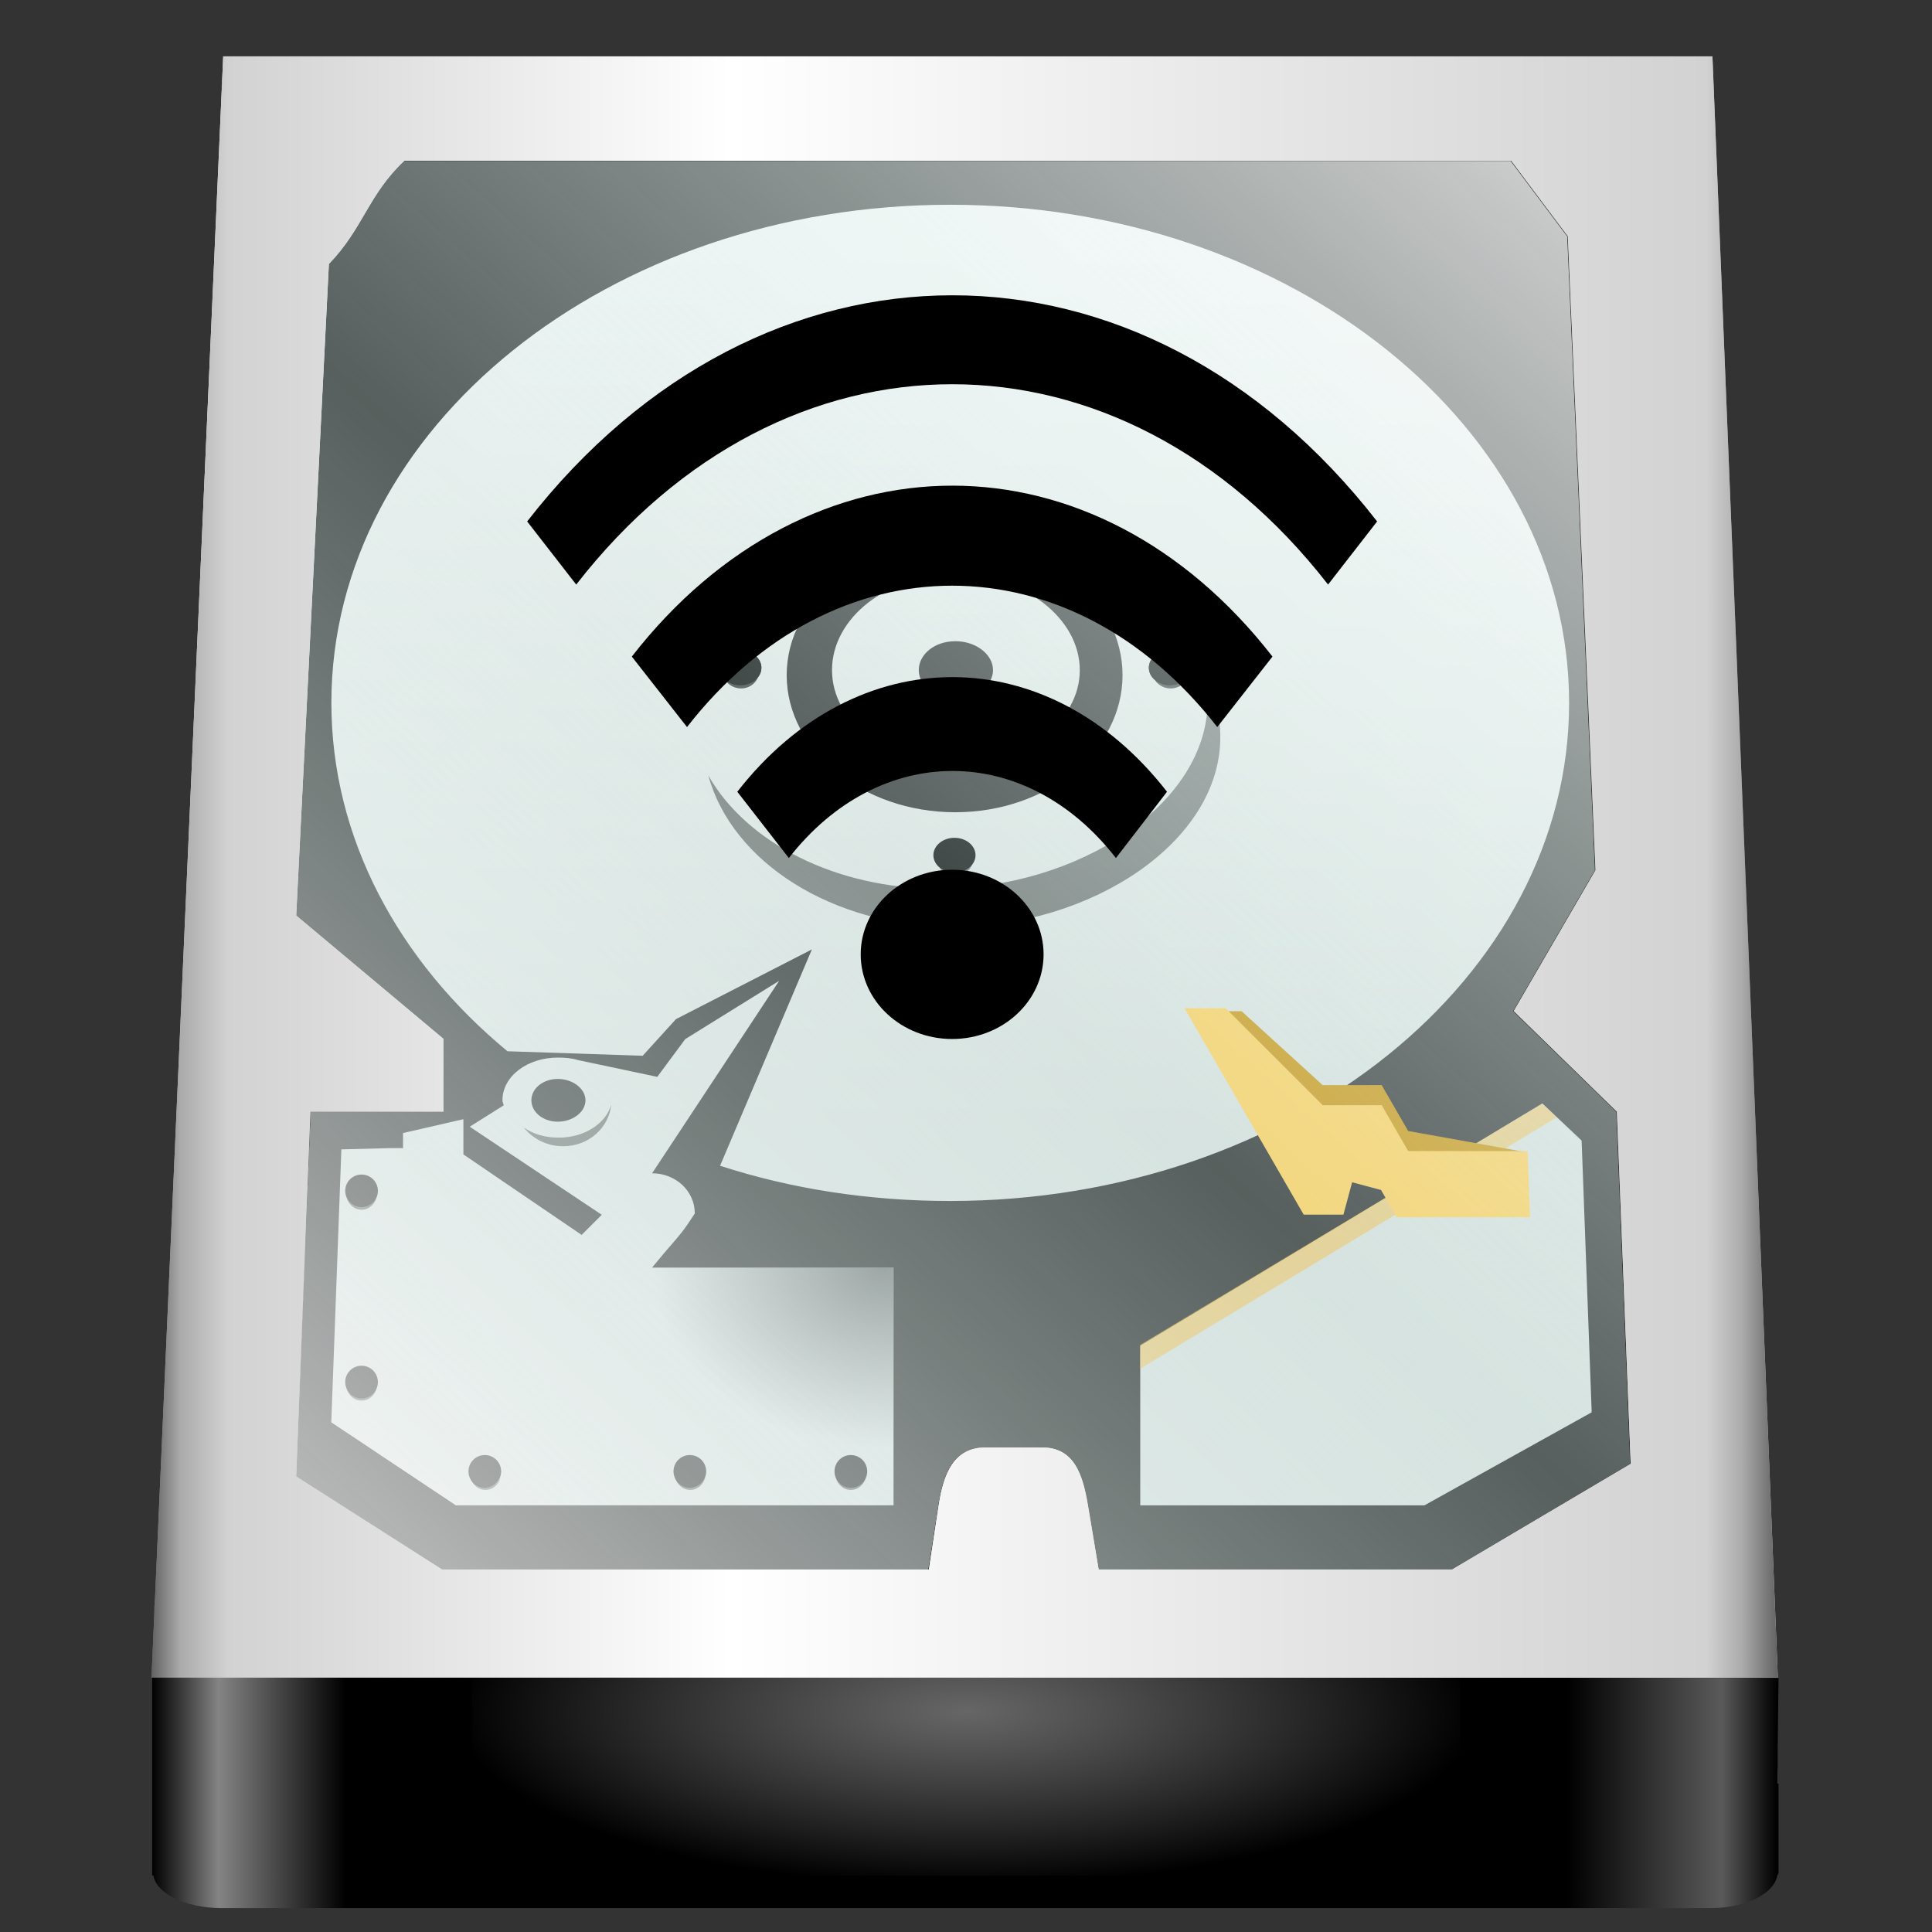 <?xml version="1.0" encoding="UTF-8" standalone="no"?>
<!-- Created with Inkscape (http://www.inkscape.org/) -->

<svg
   xmlns:dc="http://purl.org/dc/elements/1.1/"
   xmlns:cc="http://creativecommons.org/ns#"
   xmlns:rdf="http://www.w3.org/1999/02/22-rdf-syntax-ns#"
   xmlns:svg="http://www.w3.org/2000/svg"
   xmlns="http://www.w3.org/2000/svg"
   xmlns:xlink="http://www.w3.org/1999/xlink"
   xmlns:sodipodi="http://sodipodi.sourceforge.net/DTD/sodipodi-0.dtd"
   xmlns:inkscape="http://www.inkscape.org/namespaces/inkscape"
   width="48"
   height="48"
   id="svg2"
   version="1.1"
   inkscape:version="0.48+devel r11725"
   sodipodi:docname="gnome-fs-server.svg">
  <rect width="100%" height="100%" fill="#333333" stroke="none"/>
  <defs
     id="defs4">
    <linearGradient
       id="linearGradient4231">
      <stop
         style="stop-color:#dbdcdd;stop-opacity:1;"
         offset="0"
         id="stop4233" />
      <stop
         style="stop-color:#a6a8ab;stop-opacity:1;"
         offset="1"
         id="stop4235" />
    </linearGradient>
    <linearGradient
       inkscape:collect="always"
       id="linearGradient4215">
      <stop
         style="stop-color:#000000;stop-opacity:1;"
         offset="0"
         id="stop4217" />
      <stop
         style="stop-color:#000000;stop-opacity:0;"
         offset="1"
         id="stop4219" />
    </linearGradient>
    <linearGradient
       id="linearGradient3782">
      <stop
         style="stop-color:#e9e9e9;stop-opacity:1;"
         offset="0"
         id="stop3784" />
      <stop
         style="stop-color:#5d5d5d;stop-opacity:1;"
         offset="1"
         id="stop3786" />
    </linearGradient>
    <linearGradient
       id="linearGradient3774">
      <stop
         id="stop3828"
         offset="0"
         style="stop-color:#554004;stop-opacity:1;" />
      <stop
         style="stop-color:#ffbd00;stop-opacity:1;"
         offset="0.19"
         id="stop3842" />
      <stop
         style="stop-color:#dfaf3d;stop-opacity:1;"
         offset="0.379"
         id="stop3830" />
      <stop
         id="stop3840"
         offset="0.68"
         style="stop-color:#fffbed;stop-opacity:1;" />
      <stop
         style="stop-color:#ffbd00;stop-opacity:1;"
         offset="1"
         id="stop3778" />
    </linearGradient>
    <radialGradient
       inkscape:collect="always"
       xlink:href="#linearGradient3782"
       id="radialGradient3921"
       gradientUnits="userSpaceOnUse"
       gradientTransform="matrix(1.262,0,0,0.695,-101.187,208.956)"
       cx="382.627"
       cy="545.86"
       fx="382.627"
       fy="545.86"
       r="225.357" />
    <linearGradient
       inkscape:collect="always"
       xlink:href="#linearGradient3782"
       id="linearGradient3923"
       gradientUnits="userSpaceOnUse"
       x1="385.214"
       y1="599.872"
       x2="385.214"
       y2="574.832" />
    <linearGradient
       inkscape:collect="always"
       xlink:href="#linearGradient3782"
       id="linearGradient3925"
       gradientUnits="userSpaceOnUse"
       gradientTransform="matrix(1,0,0,-1,0,1180.374)"
       x1="385.214"
       y1="599.872"
       x2="385.214"
       y2="574.832" />
    <linearGradient
       inkscape:collect="always"
       xlink:href="#linearGradient3774"
       id="linearGradient3927"
       gradientUnits="userSpaceOnUse"
       gradientTransform="translate(0.33,-86.368)"
       x1="375.777"
       y1="650.547"
       x2="375.777"
       y2="694.266" />
    <linearGradient
       inkscape:collect="always"
       xlink:href="#linearGradient4215"
       id="linearGradient4373"
       gradientUnits="userSpaceOnUse"
       x1="411.132"
       y1="673.679"
       x2="414.163"
       y2="496.616" />
    <radialGradient
       inkscape:collect="always"
       xlink:href="#linearGradient3782"
       id="radialGradient4375"
       gradientUnits="userSpaceOnUse"
       gradientTransform="matrix(1.262,0,0,0.695,-101.187,208.956)"
       cx="382.627"
       cy="545.86"
       fx="382.627"
       fy="545.86"
       r="225.357" />
    <linearGradient
       inkscape:collect="always"
       xlink:href="#linearGradient4231"
       id="linearGradient4377"
       gradientUnits="userSpaceOnUse"
       x1="397.946"
       y1="474.49"
       x2="397.946"
       y2="133.041" />
    <linearGradient
       inkscape:collect="always"
       xlink:href="#linearGradient3782"
       id="linearGradient4379"
       gradientUnits="userSpaceOnUse"
       x1="385.214"
       y1="599.872"
       x2="385.214"
       y2="574.832" />
    <linearGradient
       inkscape:collect="always"
       xlink:href="#linearGradient3782"
       id="linearGradient4381"
       gradientUnits="userSpaceOnUse"
       gradientTransform="matrix(1,0,0,-1,0,1180.374)"
       x1="385.214"
       y1="599.872"
       x2="385.214"
       y2="574.832" />
    <linearGradient
       inkscape:collect="always"
       xlink:href="#linearGradient3774"
       id="linearGradient4383"
       gradientUnits="userSpaceOnUse"
       gradientTransform="translate(0.33,-86.368)"
       x1="375.777"
       y1="650.547"
       x2="375.777"
       y2="694.266" />
    <radialGradient
       inkscape:collect="always"
       xlink:href="#linearGradient3782"
       id="radialGradient3081"
       gradientUnits="userSpaceOnUse"
       gradientTransform="matrix(1.262,0,0,0.695,-101.187,208.956)"
       cx="382.627"
       cy="545.86"
       fx="382.627"
       fy="545.86"
       r="225.357" />
    <linearGradient
       inkscape:collect="always"
       xlink:href="#linearGradient4231"
       id="linearGradient3083"
       gradientUnits="userSpaceOnUse"
       x1="397.946"
       y1="474.49"
       x2="397.946"
       y2="133.041" />
    <linearGradient
       inkscape:collect="always"
       xlink:href="#linearGradient3782"
       id="linearGradient3085"
       gradientUnits="userSpaceOnUse"
       x1="385.214"
       y1="599.872"
       x2="385.214"
       y2="574.832" />
    <linearGradient
       inkscape:collect="always"
       xlink:href="#linearGradient3782"
       id="linearGradient3087"
       gradientUnits="userSpaceOnUse"
       gradientTransform="matrix(1,0,0,-1,0,1180.374)"
       x1="385.214"
       y1="599.872"
       x2="385.214"
       y2="574.832" />
    <linearGradient
       inkscape:collect="always"
       xlink:href="#linearGradient3774"
       id="linearGradient3089"
       gradientUnits="userSpaceOnUse"
       gradientTransform="translate(0.33,-86.368)"
       x1="375.777"
       y1="650.547"
       x2="375.777"
       y2="694.266" />
    <linearGradient
       inkscape:collect="always"
       xlink:href="#linearGradient4231"
       id="linearGradient3976"
       x1="25.068"
       y1="35.562"
       x2="25.068"
       y2="39.327"
       gradientUnits="userSpaceOnUse"
       gradientTransform="translate(0,1005.032)" />
    <linearGradient
       inkscape:collect="always"
       xlink:href="#linearGradient4231"
       id="linearGradient3978"
       x1="24.898"
       y1="1038.234"
       x2="24.961"
       y2="1044.602"
       gradientUnits="userSpaceOnUse" />
    <linearGradient
       inkscape:collect="always"
       xlink:href="#linearGradient4231"
       id="linearGradient4008"
       x1="25.268"
       y1="48.198"
       x2="25.268"
       y2="-1.457"
       gradientUnits="userSpaceOnUse"
       gradientTransform="matrix(1,0,0,0.79,0,1012.562)" />
    <linearGradient
       id="linearGradient3782-9">
      <stop
         style="stop-color:#bababa;stop-opacity:1;"
         offset="0"
         id="stop3784-6" />
      <stop
         style="stop-color:#000000;stop-opacity:1;"
         offset="1"
         id="stop3786-2" />
    </linearGradient>
    <linearGradient
       id="linearGradient3704">
      <stop
         style="stop-color:#bababa;stop-opacity:1;"
         offset="0"
         id="stop3706" />
      <stop
         style="stop-color:#000000;stop-opacity:1;"
         offset="1"
         id="stop3708" />
    </linearGradient>
    <linearGradient
       id="linearGradient3763-7">
      <stop
         style="stop-color:#ffffff;stop-opacity:1;"
         offset="0"
         id="stop3765-7" />
      <stop
         style="stop-color:#c1c1c1;stop-opacity:1;"
         offset="1"
         id="stop3767-6" />
    </linearGradient>
    <linearGradient
       id="linearGradient3883">
      <stop
         id="stop3885"
         offset="0"
         style="stop-color:#ff00b7;stop-opacity:0.181;" />
      <stop
         id="stop3887"
         offset="1"
         style="stop-color:#999999;stop-opacity:0;" />
    </linearGradient>
    <linearGradient
       id="linearGradient3789">
      <stop
         id="stop3791"
         offset="0"
         style="stop-color:#ff0013;stop-opacity:0.181;" />
      <stop
         id="stop3793"
         offset="1"
         style="stop-color:#ffffff;stop-opacity:0" />
    </linearGradient>
    <linearGradient
       id="linearGradient3802">
      <stop
         style="stop-color:#ffc300;stop-opacity:0.18;"
         offset="0"
         id="stop3804" />
      <stop
         style="stop-color:#ffffff;stop-opacity:0"
         offset="1"
         id="stop3806" />
    </linearGradient>
    <linearGradient
       id="linearGradient3823">
      <stop
         id="stop3825"
         offset="0"
         style="stop-color:#4d9600;stop-opacity:0.18;" />
      <stop
         id="stop3827"
         offset="1"
         style="stop-color:#ffffff;stop-opacity:0" />
    </linearGradient>
    <linearGradient
       id="linearGradient3731">
      <stop
         style="stop-color:#ffc300;stop-opacity:0.18;"
         offset="0"
         id="stop3733" />
      <stop
         style="stop-color:#ffffff;stop-opacity:0"
         offset="1"
         id="stop3735" />
    </linearGradient>
    <linearGradient
       id="linearGradient3877">
      <stop
         id="stop3879"
         offset="0"
         style="stop-color:#00dfff;stop-opacity:0.18;" />
      <stop
         id="stop3881"
         offset="1"
         style="stop-color:#ffffff;stop-opacity:0" />
    </linearGradient>
    <linearGradient
       id="linearGradient3742">
      <stop
         id="stop3744"
         offset="0"
         style="stop-color:#00dfff;stop-opacity:0.18;" />
      <stop
         id="stop3746"
         offset="1"
         style="stop-color:#ffffff;stop-opacity:0" />
    </linearGradient>
    <linearGradient
       id="linearGradient3981">
      <stop
         style="stop-color:#9a9a9a;stop-opacity:0.18;"
         offset="0"
         id="stop3983" />
      <stop
         style="stop-color:#ffffff;stop-opacity:0"
         offset="1"
         id="stop3985" />
    </linearGradient>
    <linearGradient
       id="linearGradient3753">
      <stop
         id="stop3755"
         offset="0"
         style="stop-color:#ff00b7;stop-opacity:0.181;" />
      <stop
         id="stop3757"
         offset="1"
         style="stop-color:#999999;stop-opacity:0;" />
    </linearGradient>
    <linearGradient
       id="linearGradient3760">
      <stop
         id="stop3762"
         offset="0"
         style="stop-color:#ff0013;stop-opacity:0.181;" />
      <stop
         id="stop3764"
         offset="1"
         style="stop-color:#ffffff;stop-opacity:0" />
    </linearGradient>
    <linearGradient
       id="linearGradient3767">
      <stop
         style="stop-color:#ffc300;stop-opacity:0.18;"
         offset="0"
         id="stop3769" />
      <stop
         style="stop-color:#ffffff;stop-opacity:0"
         offset="1"
         id="stop3771" />
    </linearGradient>
    <linearGradient
       id="linearGradient3774-7">
      <stop
         id="stop3776"
         offset="0"
         style="stop-color:#4d9600;stop-opacity:0.18;" />
      <stop
         id="stop3778-4"
         offset="1"
         style="stop-color:#ffffff;stop-opacity:0" />
    </linearGradient>
    <linearGradient
       id="linearGradient3781">
      <stop
         style="stop-color:#ffc300;stop-opacity:0.18;"
         offset="0"
         id="stop3783" />
      <stop
         style="stop-color:#ffffff;stop-opacity:0"
         offset="1"
         id="stop3785" />
    </linearGradient>
    <linearGradient
       id="linearGradient3788">
      <stop
         id="stop3790"
         offset="0"
         style="stop-color:#00dfff;stop-opacity:0.18;" />
      <stop
         id="stop3792"
         offset="1"
         style="stop-color:#ffffff;stop-opacity:0" />
    </linearGradient>
    <linearGradient
       id="linearGradient3795">
      <stop
         id="stop3797"
         offset="0"
         style="stop-color:#00dfff;stop-opacity:0.18;" />
      <stop
         id="stop3799"
         offset="1"
         style="stop-color:#ffffff;stop-opacity:0" />
    </linearGradient>
    <linearGradient
       id="linearGradient3993">
      <stop
         id="stop3995"
         offset="0"
         style="stop-color:#000000;stop-opacity:0.436;" />
      <stop
         id="stop3997"
         offset="1"
         style="stop-color:#ffffff;stop-opacity:0" />
    </linearGradient>
    <linearGradient
       id="linearGradient3806">
      <stop
         id="stop3808"
         offset="0"
         style="stop-color:#000000;stop-opacity:0.436;" />
      <stop
         id="stop3810"
         offset="1"
         style="stop-color:#ffffff;stop-opacity:0" />
    </linearGradient>
    <linearGradient
       id="linearGradient4009">
      <stop
         id="stop4011"
         offset="0"
         style="stop-color:#9a9a9a;stop-opacity:0.644;" />
      <stop
         id="stop4013"
         offset="1"
         style="stop-color:#ffffff;stop-opacity:0" />
    </linearGradient>
    <linearGradient
       inkscape:collect="always"
       xlink:href="#linearGradient3782-9"
       id="linearGradient3325"
       gradientUnits="userSpaceOnUse"
       gradientTransform="translate(-1.487,-7.912)"
       x1="24.656"
       y1="1050.175"
       x2="24.656"
       y2="1058.377" />
    <linearGradient
       id="linearGradient3817">
      <stop
         style="stop-color:#bababa;stop-opacity:1;"
         offset="0"
         id="stop3819" />
      <stop
         style="stop-color:#000000;stop-opacity:1;"
         offset="1"
         id="stop3821" />
    </linearGradient>
    <linearGradient
       inkscape:collect="always"
       xlink:href="#linearGradient4231-4"
       id="linearGradient4008-8"
       x1="25.268"
       y1="48.198"
       x2="25.268"
       y2="-1.457"
       gradientUnits="userSpaceOnUse"
       gradientTransform="matrix(1,0,0,0.79,0,1012.562)" />
    <linearGradient
       id="linearGradient4231-4">
      <stop
         style="stop-color:#dbdcdd;stop-opacity:1;"
         offset="0"
         id="stop4233-7" />
      <stop
         style="stop-color:#a6a8ab;stop-opacity:1;"
         offset="1"
         id="stop4235-5" />
    </linearGradient>
    <linearGradient
       y2="-1.457"
       x2="25.268"
       y1="48.198"
       x1="25.268"
       gradientTransform="matrix(1,0,0,0.79,15.188,1024.936)"
       gradientUnits="userSpaceOnUse"
       id="linearGradient3135"
       xlink:href="#linearGradient4231-4"
       inkscape:collect="always" />
    <linearGradient
       id="linearGradient5027-8-4">
      <stop
         id="stop5029-2"
         offset="0"
         style="stop-color:#4d4d4d;stop-opacity:1" />
      <stop
         style="stop-color:#ffffff;stop-opacity:1"
         offset="0.401"
         id="stop5035-3" />
      <stop
         id="stop5037-2"
         offset="0.543"
         style="stop-color:#ececec;stop-opacity:1" />
      <stop
         style="stop-color:#747474;stop-opacity:1"
         offset="0.756"
         id="stop5031-7" />
      <stop
         id="stop5033-0"
         offset="1"
         style="stop-color:#d5d5d5;stop-opacity:1" />
    </linearGradient>
    <linearGradient
       id="linearGradient5027-6">
      <stop
         id="stop5037-5"
         offset="0"
         style="stop-color:#ffffff;stop-opacity:0.678" />
      <stop
         style="stop-color:#d7f4ee;stop-opacity:0.286"
         offset="0.467"
         id="stop5031-0" />
      <stop
         id="stop5033-07"
         offset="1"
         style="stop-color:#ffffff;stop-opacity:0.788" />
    </linearGradient>
    <linearGradient
       id="linearGradient7342-9">
      <stop
         style="stop-color:#d8d8d8;stop-opacity:0.725"
         offset="0"
         id="stop7344-1" />
      <stop
         style="stop-color:#ffffff;stop-opacity:0"
         offset="1"
         id="stop7346-9" />
    </linearGradient>
    <linearGradient
       id="linearGradient5056-1">
      <stop
         id="stop5058-6"
         offset="0"
         style="stop-color:#5c5c5c;stop-opacity:1" />
      <stop
         id="stop5060-9"
         offset="1"
         style="stop-color:#000000;stop-opacity:1" />
    </linearGradient>
    <linearGradient
       id="linearGradient5296-9">
      <stop
         style="stop-color:#626262;stop-opacity:1"
         offset="0"
         id="stop5298-3" />
      <stop
         id="stop5300-5"
         offset="0.401"
         style="stop-color:#a3a3a3;stop-opacity:1" />
      <stop
         style="stop-color:#ececec;stop-opacity:1"
         offset="0.543"
         id="stop5302-2" />
      <stop
         id="stop5304-4"
         offset="0.756"
         style="stop-color:#747474;stop-opacity:1" />
      <stop
         style="stop-color:#d5d5d5;stop-opacity:1"
         offset="1"
         id="stop5306-3" />
    </linearGradient>
    <linearGradient
       id="linearGradient1297">
      <stop
         style="stop-color:#626262;stop-opacity:1"
         offset="0"
         id="stop1299" />
      <stop
         id="stop1301"
         offset="0.401"
         style="stop-color:#a3a3a3;stop-opacity:1" />
      <stop
         style="stop-color:#ececec;stop-opacity:1"
         offset="0.543"
         id="stop1303" />
      <stop
         id="stop1305"
         offset="0.756"
         style="stop-color:#747474;stop-opacity:1" />
      <stop
         style="stop-color:#d5d5d5;stop-opacity:1"
         offset="1"
         id="stop1307" />
    </linearGradient>
    <linearGradient
       id="linearGradient1310">
      <stop
         style="stop-color:#626262;stop-opacity:1"
         offset="0"
         id="stop1312" />
      <stop
         id="stop1314"
         offset="0.401"
         style="stop-color:#a3a3a3;stop-opacity:1" />
      <stop
         style="stop-color:#ececec;stop-opacity:1"
         offset="0.543"
         id="stop1316" />
      <stop
         id="stop1318"
         offset="0.756"
         style="stop-color:#747474;stop-opacity:1" />
      <stop
         style="stop-color:#d5d5d5;stop-opacity:1"
         offset="1"
         id="stop1320" />
    </linearGradient>
    <linearGradient
       id="linearGradient1323">
      <stop
         style="stop-color:#626262;stop-opacity:1"
         offset="0"
         id="stop1325" />
      <stop
         id="stop1327"
         offset="0.401"
         style="stop-color:#a3a3a3;stop-opacity:1" />
      <stop
         style="stop-color:#ececec;stop-opacity:1"
         offset="0.543"
         id="stop1329" />
      <stop
         id="stop1331"
         offset="0.756"
         style="stop-color:#747474;stop-opacity:1" />
      <stop
         style="stop-color:#d5d5d5;stop-opacity:1"
         offset="1"
         id="stop1333" />
    </linearGradient>
    <linearGradient
       id="linearGradient1336">
      <stop
         style="stop-color:#626262;stop-opacity:1"
         offset="0"
         id="stop1338" />
      <stop
         id="stop1340"
         offset="0.401"
         style="stop-color:#a3a3a3;stop-opacity:1" />
      <stop
         style="stop-color:#ececec;stop-opacity:1"
         offset="0.543"
         id="stop1342" />
      <stop
         id="stop1344"
         offset="0.756"
         style="stop-color:#747474;stop-opacity:1" />
      <stop
         style="stop-color:#d5d5d5;stop-opacity:1"
         offset="1"
         id="stop1346" />
    </linearGradient>
    <linearGradient
       id="linearGradient1349">
      <stop
         style="stop-color:#626262;stop-opacity:1"
         offset="0"
         id="stop1351" />
      <stop
         id="stop1353"
         offset="0.401"
         style="stop-color:#a3a3a3;stop-opacity:1" />
      <stop
         style="stop-color:#ececec;stop-opacity:1"
         offset="0.543"
         id="stop1355" />
      <stop
         id="stop1357"
         offset="0.756"
         style="stop-color:#747474;stop-opacity:1" />
      <stop
         style="stop-color:#d5d5d5;stop-opacity:1"
         offset="1"
         id="stop1359" />
    </linearGradient>
    <linearGradient
       id="linearGradient1362">
      <stop
         id="stop1364"
         offset="0"
         style="stop-color:#4d4d4d;stop-opacity:1" />
      <stop
         style="stop-color:#ffffff;stop-opacity:1"
         offset="0.401"
         id="stop1366" />
      <stop
         id="stop1368"
         offset="0.543"
         style="stop-color:#ececec;stop-opacity:1" />
      <stop
         style="stop-color:#747474;stop-opacity:1"
         offset="0.756"
         id="stop1370" />
      <stop
         id="stop1372"
         offset="1"
         style="stop-color:#d5d5d5;stop-opacity:1" />
    </linearGradient>
    <linearGradient
       id="linearGradient6646-4-5-3">
      <stop
         style="stop-color:#e2e8e6;stop-opacity:1;"
         offset="0"
         id="stop6648-3-6-4" />
      <stop
         style="stop-color:#ffffff;stop-opacity:1;"
         offset="1"
         id="stop6650-0-4-5" />
    </linearGradient>
    <linearGradient
       y2="6.562"
       x2="26.312"
       y1="24.083"
       x1="26.312"
       gradientTransform="matrix(1.235,0,0,1.231,-6.245,1002.662)"
       gradientUnits="userSpaceOnUse"
       id="linearGradient4885-1"
       xlink:href="#linearGradient6646-4-5-3-2"
       inkscape:collect="always" />
    <linearGradient
       id="linearGradient6646-4-5-3-2">
      <stop
         style="stop-color:#e2e8e6;stop-opacity:1;"
         offset="0"
         id="stop6648-3-6-4-6" />
      <stop
         style="stop-color:#ffffff;stop-opacity:1;"
         offset="1"
         id="stop6650-0-4-5-9" />
    </linearGradient>
    <linearGradient
       y2="2.859"
       x2="53.084"
       y1="51.412"
       x1="-4.61"
       gradientTransform="matrix(0.874,0,0,0.875,2.874,1005.255)"
       gradientUnits="userSpaceOnUse"
       id="linearGradient1448"
       xlink:href="#linearGradient5027-8-4-1"
       inkscape:collect="always" />
    <linearGradient
       id="linearGradient5027-8-4-1">
      <stop
         id="stop5029-2-0"
         offset="0"
         style="stop-color:#4d4d4d;stop-opacity:1" />
      <stop
         style="stop-color:#ffffff;stop-opacity:1"
         offset="0.401"
         id="stop5035-3-8" />
      <stop
         id="stop5037-2-5"
         offset="0.543"
         style="stop-color:#ececec;stop-opacity:1" />
      <stop
         style="stop-color:#747474;stop-opacity:1"
         offset="0.756"
         id="stop5031-7-9" />
      <stop
         id="stop5033-0-7"
         offset="1"
         style="stop-color:#d5d5d5;stop-opacity:1" />
    </linearGradient>
    <linearGradient
       inkscape:collect="always"
       xlink:href="#linearGradient5296-9-2"
       id="linearGradient5294-9"
       x1="40.215"
       y1="41.279"
       x2="42.977"
       y2="39.026"
       gradientUnits="userSpaceOnUse" />
    <linearGradient
       id="linearGradient5296-9-2">
      <stop
         style="stop-color:#626262;stop-opacity:1"
         offset="0"
         id="stop5298-3-0" />
      <stop
         id="stop5300-5-6"
         offset="0.401"
         style="stop-color:#a3a3a3;stop-opacity:1" />
      <stop
         style="stop-color:#ececec;stop-opacity:1"
         offset="0.543"
         id="stop5302-2-6" />
      <stop
         id="stop5304-4-2"
         offset="0.756"
         style="stop-color:#747474;stop-opacity:1" />
      <stop
         style="stop-color:#d5d5d5;stop-opacity:1"
         offset="1"
         id="stop5306-3-6" />
    </linearGradient>
    <linearGradient
       inkscape:collect="always"
       xlink:href="#linearGradient5296-9-2"
       id="linearGradient5329-3"
       gradientUnits="userSpaceOnUse"
       x1="40.215"
       y1="41.279"
       x2="42.977"
       y2="39.026" />
    <linearGradient
       id="linearGradient1214">
      <stop
         style="stop-color:#626262;stop-opacity:1"
         offset="0"
         id="stop1216" />
      <stop
         id="stop1218"
         offset="0.401"
         style="stop-color:#a3a3a3;stop-opacity:1" />
      <stop
         style="stop-color:#ececec;stop-opacity:1"
         offset="0.543"
         id="stop1220" />
      <stop
         id="stop1222"
         offset="0.756"
         style="stop-color:#747474;stop-opacity:1" />
      <stop
         style="stop-color:#d5d5d5;stop-opacity:1"
         offset="1"
         id="stop1224" />
    </linearGradient>
    <linearGradient
       inkscape:collect="always"
       xlink:href="#linearGradient5296-9-2"
       id="linearGradient5352-3"
       gradientUnits="userSpaceOnUse"
       x1="40.215"
       y1="41.279"
       x2="42.977"
       y2="39.026" />
    <linearGradient
       id="linearGradient1227">
      <stop
         style="stop-color:#626262;stop-opacity:1"
         offset="0"
         id="stop1229" />
      <stop
         id="stop1231"
         offset="0.401"
         style="stop-color:#a3a3a3;stop-opacity:1" />
      <stop
         style="stop-color:#ececec;stop-opacity:1"
         offset="0.543"
         id="stop1233" />
      <stop
         id="stop1235"
         offset="0.756"
         style="stop-color:#747474;stop-opacity:1" />
      <stop
         style="stop-color:#d5d5d5;stop-opacity:1"
         offset="1"
         id="stop1237" />
    </linearGradient>
    <linearGradient
       inkscape:collect="always"
       xlink:href="#linearGradient5296-9-2"
       id="linearGradient5364-6"
       gradientUnits="userSpaceOnUse"
       x1="40.215"
       y1="41.279"
       x2="42.977"
       y2="39.026" />
    <linearGradient
       id="linearGradient1240">
      <stop
         style="stop-color:#626262;stop-opacity:1"
         offset="0"
         id="stop1242" />
      <stop
         id="stop1244"
         offset="0.401"
         style="stop-color:#a3a3a3;stop-opacity:1" />
      <stop
         style="stop-color:#ececec;stop-opacity:1"
         offset="0.543"
         id="stop1246" />
      <stop
         id="stop1248"
         offset="0.756"
         style="stop-color:#747474;stop-opacity:1" />
      <stop
         style="stop-color:#d5d5d5;stop-opacity:1"
         offset="1"
         id="stop1250" />
    </linearGradient>
    <linearGradient
       inkscape:collect="always"
       xlink:href="#linearGradient5296-9-2"
       id="linearGradient5374-2"
       gradientUnits="userSpaceOnUse"
       x1="40.215"
       y1="41.279"
       x2="42.977"
       y2="39.026" />
    <linearGradient
       id="linearGradient1253">
      <stop
         style="stop-color:#626262;stop-opacity:1"
         offset="0"
         id="stop1255" />
      <stop
         id="stop1257"
         offset="0.401"
         style="stop-color:#a3a3a3;stop-opacity:1" />
      <stop
         style="stop-color:#ececec;stop-opacity:1"
         offset="0.543"
         id="stop1259" />
      <stop
         id="stop1261"
         offset="0.756"
         style="stop-color:#747474;stop-opacity:1" />
      <stop
         style="stop-color:#d5d5d5;stop-opacity:1"
         offset="1"
         id="stop1263" />
    </linearGradient>
    <linearGradient
       inkscape:collect="always"
       xlink:href="#linearGradient5296-9-2"
       id="linearGradient5384-4"
       gradientUnits="userSpaceOnUse"
       x1="40.215"
       y1="41.279"
       x2="42.977"
       y2="39.026" />
    <linearGradient
       id="linearGradient1266">
      <stop
         style="stop-color:#626262;stop-opacity:1"
         offset="0"
         id="stop1268" />
      <stop
         id="stop1270"
         offset="0.401"
         style="stop-color:#a3a3a3;stop-opacity:1" />
      <stop
         style="stop-color:#ececec;stop-opacity:1"
         offset="0.543"
         id="stop1272" />
      <stop
         id="stop1274"
         offset="0.756"
         style="stop-color:#747474;stop-opacity:1" />
      <stop
         style="stop-color:#d5d5d5;stop-opacity:1"
         offset="1"
         id="stop1276" />
    </linearGradient>
    <linearGradient
       inkscape:collect="always"
       xlink:href="#linearGradient7983"
       id="linearGradient1238"
       x1="3.778"
       y1="1048.498"
       x2="44.236"
       y2="1048.498"
       gradientUnits="userSpaceOnUse"
       gradientTransform="matrix(0.998,0,0,1,0.006,-1004.362)" />
    <linearGradient
       id="linearGradient7983">
      <stop
         id="stop7985"
         offset="0"
         style="stop-color:#000000;stop-opacity:1;" />
      <stop
         style="stop-color:#848484;stop-opacity:1;"
         offset="0.041"
         id="stop7987" />
      <stop
         id="stop7989"
         offset="0.119"
         style="stop-color:#000000;stop-opacity:1;" />
      <stop
         style="stop-color:#000000;stop-opacity:1;"
         offset="0.871"
         id="stop7991" />
      <stop
         id="stop7993"
         offset="0.966"
         style="stop-color:#5a5a5a;stop-opacity:1;" />
      <stop
         id="stop7995"
         offset="1"
         style="stop-color:#000000;stop-opacity:1;" />
    </linearGradient>
    <radialGradient
       inkscape:collect="always"
       xlink:href="#linearGradient7342-9-7"
       id="radialGradient5421-1"
       cx="23.618"
       cy="1040.072"
       fx="23.618"
       fy="1040.072"
       r="20.229"
       gradientTransform="matrix(0.628,2.2279777e-7,-7.5827983e-8,0.214,9.172,824.306)"
       gradientUnits="userSpaceOnUse" />
    <linearGradient
       id="linearGradient7342-9-7">
      <stop
         style="stop-color:#d8d8d8;stop-opacity:0.725"
         offset="0"
         id="stop7344-1-1" />
      <stop
         style="stop-color:#ffffff;stop-opacity:0"
         offset="1"
         id="stop7346-9-2" />
    </linearGradient>
    <radialGradient
       r="5.688"
       fy="31.279"
       fx="21.517"
       cy="31.279"
       cx="21.517"
       gradientTransform="matrix(1,0,0,0.788,0.389,1011.188)"
       gradientUnits="userSpaceOnUse"
       id="radialGradient1338"
       xlink:href="#linearGradient5445-7"
       inkscape:collect="always" />
    <linearGradient
       inkscape:collect="always"
       id="linearGradient5445-7">
      <stop
         style="stop-color:#000000;stop-opacity:1;"
         offset="0"
         id="stop5447-3" />
      <stop
         style="stop-color:#000000;stop-opacity:0;"
         offset="1"
         id="stop5449-9" />
    </linearGradient>
    <linearGradient
       gradientTransform="translate(0,1004.362)"
       inkscape:collect="always"
       xlink:href="#linearGradient5027-6-2"
       id="linearGradient1603-7"
       x1="8.677"
       y1="38.774"
       x2="39.75"
       y2="4.25"
       gradientUnits="userSpaceOnUse" />
    <linearGradient
       id="linearGradient5027-6-2">
      <stop
         id="stop5037-5-2"
         offset="0"
         style="stop-color:#ffffff;stop-opacity:0.678" />
      <stop
         style="stop-color:#d7f4ee;stop-opacity:0.286"
         offset="0.467"
         id="stop5031-0-1" />
      <stop
         id="stop5033-07-9"
         offset="1"
         style="stop-color:#ffffff;stop-opacity:0.788" />
    </linearGradient>
    <linearGradient
       inkscape:collect="always"
       xlink:href="#linearGradient1264"
       id="linearGradient1230"
       x1="3.764"
       y1="1025.902"
       x2="44.17"
       y2="1025.902"
       gradientUnits="userSpaceOnUse" />
    <linearGradient
       id="linearGradient1264">
      <stop
         style="stop-color:#626262;stop-opacity:1;"
         offset="0"
         id="stop1266" />
      <stop
         id="stop1302"
         offset="0.018"
         style="stop-color:#ababab;stop-opacity:1;" />
      <stop
         id="stop1304"
         offset="0.047"
         style="stop-color:#d2d2d2;stop-opacity:1" />
      <stop
         id="stop1306"
         offset="0.356"
         style="stop-color:#ffffff;stop-opacity:1" />
      <stop
         style="stop-color:#d2d2d2;stop-opacity:1"
         offset="0.956"
         id="stop1308" />
      <stop
         id="stop1310"
         offset="0.978"
         style="stop-color:#ababab;stop-opacity:1;" />
      <stop
         style="stop-color:#626262;stop-opacity:1;"
         offset="1"
         id="stop1278" />
    </linearGradient>
    <linearGradient
       y2="1025.902"
       x2="44.17"
       y1="1025.902"
       x1="3.764"
       gradientUnits="userSpaceOnUse"
       id="linearGradient1388"
       xlink:href="#linearGradient1264"
       inkscape:collect="always" />
  </defs>
  <sodipodi:namedview
     id="base"
     pagecolor="#ffffff"
     bordercolor="#666666"
     borderopacity="1.0"
     inkscape:pageopacity="0.0"
     inkscape:pageshadow="2"
     inkscape:zoom="8"
     inkscape:cx="15.1704"
     inkscape:cy="35.815623"
     inkscape:document-units="px"
     inkscape:current-layer="layer1"
     showgrid="false"
     inkscape:window-width="1366"
     inkscape:window-height="746"
     inkscape:window-x="0"
     inkscape:window-y="0"
     inkscape:window-maximized="1" />
  <g
     inkscape:label="Capa 1"
     inkscape:groupmode="layer"
     id="layer1"
     transform="translate(0,-1004.362)">
    <g
       id="g1109"
       transform="translate(0,1.7382813e-5)">
      <rect
         rx="0"
         ry="0"
         y="1004.362"
         x="0"
         height="48"
         width="48"
         id="rect4385"
         style="opacity:0.97;fill:none;stroke:none" />
      <rect
         rx="0"
         ry="0"
         y="1004.362"
         x="0"
         height="48"
         width="48"
         id="rect4385-0"
         style="opacity:0.97;fill:none;stroke:none" />
      <path
         sodipodi:nodetypes="ccccc"
         inkscape:connector-curvature="0"
         id="path6707-4"
         d="m 3.781,1048.297 40.399,0 -1.771,-42.531 L 5.535,1005.771 Z"
         style="fill:#242424;fill-opacity:1;stroke:none;display:inline" />
      <path
         sodipodi:nodetypes="sscccccssssssssssssssssssccccsscccccccccccccccccccssssscccccccsssssssssssssssssssssssss"
         inkscape:connector-curvature="0"
         id="path6837-2"
         d="m 23.608,1009.449 c -8.486,0 -15.375,5.535 -15.375,12.375 0,3.365 1.673,6.424 4.375,8.656 l 3.359,0.112 0.827,-0.91 3.377,-1.732 -2.281,5.375 c 1.771,0.574 3.693,0.875 5.719,0.875 8.486,0 15.375,-5.535 15.375,-12.375 C 38.983,1014.984 32.093,1009.449 23.608,1009.449 z m 0.125,8.312 c 2.303,0 4.156,1.505 4.156,3.375 0,1.869 -1.854,3.406 -4.156,3.406 -2.303,0 -4.188,-1.537 -4.188,-3.406 C 19.545,1019.267 21.43,1017.762 23.733,1017.762 z m 0,0.875 c -1.698,0 -3.062,1.081 -3.062,2.375 0,1.294 1.364,2.312 3.062,2.312 1.698,0 3.094,-1.018 3.094,-2.312 C 26.826,1019.717 25.431,1018.637 23.733,1018.637 z m 0,1.656 c 0.514,0 0.938,0.327 0.938,0.719 0,0.392 -0.423,0.688 -0.938,0.688 -0.514,0 -0.906,-0.295 -0.906,-0.688 C 22.826,1020.62 23.218,1020.293 23.733,1020.293 z m -4.375,8.438 -2.333,1.448 -0.695,0.938 -1.972,-0.417 c -0.156,-0.049 -0.322,-0.062 -0.5,-0.062 -0.757,0 -1.375,0.465 -1.375,1.062 0,0.043 0.025,0.083 0.031,0.125 l -0.844,0.531 3.281,2.188 -0.5,0.5 -2.938,-2 0,-0.875 -1.5,0.344 0,0.375 -0.344,0 -1.188,0.031 -0.25,6.781 3.094,2.062 10.875,0 0,-5.906 -6,0 0.312,-0.375 c 0.43,-0.496 0.461,-0.525 0.75,-0.969 C 17.264,1033.954 16.788,1033.512 16.201,1033.512 z m -5.5,2.438 c 0.369,0 0.688,0.239 0.688,0.531 0,0.292 -0.318,0.531 -0.688,0.531 -0.369,0 -0.656,-0.239 -0.656,-0.531 C 13.201,1031.407 13.488,1031.168 13.858,1031.168 z m 24.461,0.609 -9.99,6.016 0,3.969 7.06,0 4.156,-2.312 L 39.295,1032.699 z m -29.336,1.766 c 0.224,0 0.406,0.182 0.406,0.406 0,0.224 -0.182,0.406 -0.406,0.406 -0.224,0 -0.406,-0.182 -0.406,-0.406 C 8.576,1033.725 8.758,1033.543 8.983,1033.543 z m 0,4.75 c 0.224,0 0.406,0.182 0.406,0.406 0,0.224 -0.182,0.406 -0.406,0.406 -0.224,0 -0.406,-0.182 -0.406,-0.406 C 8.576,1038.475 8.758,1038.293 8.983,1038.293 z m 3.062,2.219 c 0.224,0 0.406,0.182 0.406,0.406 0,0.224 -0.182,0.406 -0.406,0.406 -0.224,0 -0.406,-0.182 -0.406,-0.406 C 11.639,1040.693 11.821,1040.512 12.045,1040.512 z m 5.094,0 c 0.224,0 0.406,0.182 0.406,0.406 0,0.224 -0.182,0.406 -0.406,0.406 -0.224,0 -0.406,-0.182 -0.406,-0.406 C 16.733,1040.693 16.914,1040.512 17.139,1040.512 z m 4,0 c 0.224,0 0.406,0.182 0.406,0.406 0,0.224 -0.182,0.406 -0.406,0.406 -0.224,0 -0.406,-0.182 -0.406,-0.406 C 20.733,1040.693 20.914,1040.512 21.139,1040.512 Z"
         style="opacity:0.94;fill:url(#linearGradient4885-1);fill-opacity:1;fill-rule:evenodd;stroke:none;display:inline" />
      <path
         sodipodi:nodetypes="ccccccccccccccssssccccccccc"
         inkscape:connector-curvature="0"
         id="path5022-1"
         d="m 5.545,1005.762 -1.781,40.281 40.406,0 L 42.545,1005.762 z m 4.5,2.594 27.5,0 1.406,1.875 0.688,15.75 -2.031,3.5 2.562,2.5 0.344,8.75 -4.438,2.625 -8.781,0 -0.265,-1.594 c -0.13,-0.78 -0.35,-1.438 -1.141,-1.438 l -1.406,0 c -0.791,0 -1.044,0.655 -1.163,1.438 l -0.243,1.594 -12.094,0 -3.625,-2.312 0.354,-9.062 3.303,0 0,-1.812 -3.656,-3.062 0.812,-16.188 C 9.025,1010.037 9.146,1009.201 10.045,1008.355 Z"
         style="fill:url(#linearGradient1448);fill-opacity:1;stroke:none;display:inline" />
      <path
         sodipodi:nodetypes="ccccc"
         inkscape:connector-curvature="0"
         id="path5089-8"
         d="m 28.328,1037.771 9.988,-5.989 0.365,0.338 -10.355,6.248 C 28.324,1038.169 28.327,1037.969 28.328,1037.771 Z"
         style="fill:#ffaa00;fill-opacity:0.439;stroke:none" />
      <path
         inkscape:connector-curvature="0"
         id="path5091-1"
         d="m 8.608,1034.105 c 0.044,0.174 0.187,0.312 0.375,0.312 0.188,0 0.331,-0.138 0.375,-0.312 -0.061,0.144 -0.208,0.25 -0.375,0.25 C 8.816,1034.355 8.669,1034.25 8.608,1034.105 Z"
         style="fill:#000000;fill-opacity:0.526;stroke:none" />
      <path
         inkscape:connector-curvature="0"
         style="fill:#000000;fill-opacity:0.526;stroke:none"
         d="m 8.608,1038.848 c 0.044,0.174 0.187,0.312 0.375,0.312 0.188,0 0.331,-0.138 0.375,-0.312 -0.061,0.144 -0.208,0.25 -0.375,0.25 C 8.816,1039.098 8.669,1038.992 8.608,1038.848 Z"
         id="path5096-1" />
      <path
         id="path5098-7"
         d="m 11.686,1041.066 c 0.044,0.174 0.187,0.312 0.375,0.312 0.188,0 0.331,-0.138 0.375,-0.312 -0.061,0.144 -0.208,0.25 -0.375,0.25 C 11.894,1041.316 11.747,1041.211 11.686,1041.066 Z"
         style="fill:#000000;fill-opacity:0.526;stroke:none"
         inkscape:connector-curvature="0" />
      <path
         inkscape:connector-curvature="0"
         style="fill:#000000;fill-opacity:0.526;stroke:none"
         d="m 16.772,1041.066 c 0.044,0.174 0.187,0.312 0.375,0.312 0.188,0 0.331,-0.138 0.375,-0.312 -0.061,0.144 -0.208,0.25 -0.375,0.25 C 16.98,1041.316 16.833,1041.211 16.772,1041.066 Z"
         id="path5100-2" />
      <path
         id="path5102-4"
         d="m 20.764,1041.066 c 0.044,0.174 0.187,0.312 0.375,0.312 0.188,0 0.331,-0.138 0.375,-0.312 -0.061,0.144 -0.208,0.25 -0.375,0.25 C 20.972,1041.316 20.825,1041.211 20.764,1041.066 Z"
         style="fill:#000000;fill-opacity:0.526;stroke:none"
         inkscape:connector-curvature="0" />
      <path
         inkscape:connector-curvature="0"
         id="path5118-2"
         d="m 14.398,1030.668 c 0.1,0.032 0.186,0.093 0.271,0.142 C 14.585,1030.756 14.497,1030.701 14.398,1030.668 z m 0.786,1.139 c -0.123,0.463 -0.662,0.819 -1.301,0.819 -0.34,0 -0.633,-0.087 -0.867,-0.249 0.223,0.278 0.569,0.463 0.976,0.463 C 14.632,1032.839 15.129,1032.378 15.185,1031.807 Z"
         style="fill:#000000;fill-opacity:0.526;stroke:none" />
      <path
         sodipodi:nodetypes="csscssc"
         inkscape:connector-curvature="0"
         id="path5123-7"
         d="m 29.886,1020.928 c 0.065,0.272 0.118,0.554 0.118,0.84 0,2.595 -3.244,4.674 -6.676,4.674 -2.561,0 -4.777,-1.139 -5.729,-2.812 0.58,2.141 3.078,3.761 6.082,3.761 3.432,0 6.637,-2.115 6.637,-4.711 C 30.318,1022.06 30.175,1021.47 29.886,1020.928 Z"
         style="fill:#000000;fill-opacity:0.526;stroke:none" />
      <g
         transform="matrix(1,0,0,0.859,0.389,143.889)"
         id="g5140-1">
        <path
           style="fill:#000000;fill-opacity:0.526;stroke:none"
           d="m 18.464,1021.198 c -0.083,0.173 -0.268,0.297 -0.493,0.297 -0.127,0 -0.248,-0.047 -0.34,-0.111 0.08,0.141 0.224,0.241 0.391,0.241 C 18.256,1021.624 18.436,1021.435 18.464,1021.198 Z"
           id="path5128-8"
           inkscape:connector-curvature="0" />
        <path
           sodipodi:type="arc"
           style="fill:#000000;fill-opacity:1;stroke:none"
           id="path5132-2"
           sodipodi:cx="15.78125"
           sodipodi:cy="16.3125"
           sodipodi:rx="0.84375"
           sodipodi:ry="0.8125"
           d="m 16.625,16.312 c 0,0.449 -0.378,0.812 -0.844,0.812 -0.466,0 -0.844,-0.364 -0.844,-0.812 0,-0.449 0.378,-0.812 0.844,-0.812 C 16.247,15.5 16.625,15.864 16.625,16.312 Z"
           transform="matrix(0.62,0,0,0.62,8.22,1010.915)" />
      </g>
      <g
         id="g5144-4"
         transform="matrix(1,0,0,0.859,11.062,143.889)">
        <path
           inkscape:connector-curvature="0"
           id="path5146-6"
           d="m 18.464,1021.198 c -0.083,0.173 -0.268,0.297 -0.493,0.297 -0.127,0 -0.248,-0.047 -0.34,-0.111 0.08,0.141 0.224,0.241 0.391,0.241 C 18.256,1021.624 18.436,1021.435 18.464,1021.198 Z"
           style="fill:#000000;fill-opacity:0.526;stroke:none" />
        <path
           transform="matrix(0.62,0,0,0.62,8.22,1010.915)"
           d="m 16.625,16.312 c 0,0.449 -0.378,0.812 -0.844,0.812 -0.466,0 -0.844,-0.364 -0.844,-0.812 0,-0.449 0.378,-0.812 0.844,-0.812 C 16.247,15.5 16.625,15.864 16.625,16.312 Z"
           sodipodi:ry="0.8125"
           sodipodi:rx="0.84375"
           sodipodi:cy="16.3125"
           sodipodi:cx="15.78125"
           id="path5148-4"
           style="fill:#000000;fill-opacity:1;stroke:none"
           sodipodi:type="arc" />
      </g>
      <g
         id="g5150-0"
         transform="matrix(1,0,0,0.859,0.389,143.889)">
        <path
           inkscape:connector-curvature="0"
           id="path5152-7"
           d="m 18.464,1021.198 c -0.083,0.173 -0.268,0.297 -0.493,0.297 -0.127,0 -0.248,-0.047 -0.34,-0.111 0.08,0.141 0.224,0.241 0.391,0.241 C 18.256,1021.624 18.436,1021.435 18.464,1021.198 Z"
           style="fill:#000000;fill-opacity:0.526;stroke:none" />
        <path
           transform="matrix(0.62,0,0,0.62,8.22,1010.915)"
           d="m 16.625,16.312 c 0,0.449 -0.378,0.812 -0.844,0.812 -0.466,0 -0.844,-0.364 -0.844,-0.812 0,-0.449 0.378,-0.812 0.844,-0.812 C 16.247,15.5 16.625,15.864 16.625,16.312 Z"
           sodipodi:ry="0.8125"
           sodipodi:rx="0.84375"
           sodipodi:cy="16.3125"
           sodipodi:cx="15.78125"
           id="path5154-8"
           style="fill:#000000;fill-opacity:1;stroke:none"
           sodipodi:type="arc" />
      </g>
      <g
         transform="matrix(1,0,0,0.859,11.062,143.889)"
         id="g5156-8">
        <path
           style="fill:#000000;fill-opacity:0.526;stroke:none"
           d="m 18.464,1021.198 c -0.083,0.173 -0.268,0.297 -0.493,0.297 -0.127,0 -0.248,-0.047 -0.34,-0.111 0.08,0.141 0.224,0.241 0.391,0.241 C 18.256,1021.624 18.436,1021.435 18.464,1021.198 Z"
           id="path5158-9"
           inkscape:connector-curvature="0" />
        <path
           sodipodi:type="arc"
           style="fill:#000000;fill-opacity:1;stroke:none"
           id="path5160-9"
           sodipodi:cx="15.78125"
           sodipodi:cy="16.3125"
           sodipodi:rx="0.84375"
           sodipodi:ry="0.8125"
           d="m 16.625,16.312 c 0,0.449 -0.378,0.812 -0.844,0.812 -0.466,0 -0.844,-0.364 -0.844,-0.812 0,-0.449 0.378,-0.812 0.844,-0.812 C 16.247,15.5 16.625,15.864 16.625,16.312 Z"
           transform="matrix(0.62,0,0,0.62,8.22,1010.915)" />
      </g>
      <g
         id="g5192-7"
         transform="matrix(1,0,0,0.859,5.709,139.823)">
        <path
           inkscape:connector-curvature="0"
           id="path5194-2"
           d="m 18.464,1021.198 c -0.083,0.173 -0.268,0.297 -0.493,0.297 -0.127,0 -0.248,-0.047 -0.34,-0.111 0.08,0.141 0.224,0.241 0.391,0.241 C 18.256,1021.624 18.436,1021.435 18.464,1021.198 Z"
           style="fill:#000000;fill-opacity:0.526;stroke:none" />
        <path
           transform="matrix(0.62,0,0,0.62,8.22,1010.915)"
           d="m 16.625,16.312 c 0,0.449 -0.378,0.812 -0.844,0.812 -0.466,0 -0.844,-0.364 -0.844,-0.812 0,-0.449 0.378,-0.812 0.844,-0.812 C 16.247,15.5 16.625,15.864 16.625,16.312 Z"
           sodipodi:ry="0.8125"
           sodipodi:rx="0.84375"
           sodipodi:cy="16.3125"
           sodipodi:cx="15.78125"
           id="path5196-8"
           style="fill:#000000;fill-opacity:1;stroke:none"
           sodipodi:type="arc" />
      </g>
      <g
         transform="matrix(1,0,0,0.859,5.709,148.546)"
         id="g5198-2">
        <path
           style="fill:#000000;fill-opacity:0.526;stroke:none"
           d="m 18.464,1021.198 c -0.083,0.173 -0.268,0.297 -0.493,0.297 -0.127,0 -0.248,-0.047 -0.34,-0.111 0.08,0.141 0.224,0.241 0.391,0.241 C 18.256,1021.624 18.436,1021.435 18.464,1021.198 Z"
           id="path5200-9"
           inkscape:connector-curvature="0" />
        <path
           sodipodi:type="arc"
           style="fill:#000000;fill-opacity:1;stroke:none"
           id="path5202-4"
           sodipodi:cx="15.78125"
           sodipodi:cy="16.3125"
           sodipodi:rx="0.84375"
           sodipodi:ry="0.8125"
           d="m 16.625,16.312 c 0,0.449 -0.378,0.812 -0.844,0.812 -0.466,0 -0.844,-0.364 -0.844,-0.812 0,-0.449 0.378,-0.812 0.844,-0.812 C 16.247,15.5 16.625,15.864 16.625,16.312 Z"
           transform="matrix(0.62,0,0,0.62,8.22,1010.915)" />
      </g>
      <g
         id="g5204-1"
         transform="matrix(1,0,0,0.859,9.648,140.972)">
        <path
           inkscape:connector-curvature="0"
           id="path5206-7"
           d="m 18.464,1021.198 c -0.083,0.173 -0.268,0.297 -0.493,0.297 -0.127,0 -0.248,-0.047 -0.34,-0.111 0.08,0.141 0.224,0.241 0.391,0.241 C 18.256,1021.624 18.436,1021.435 18.464,1021.198 Z"
           style="fill:#000000;fill-opacity:0.526;stroke:none" />
        <path
           transform="matrix(0.62,0,0,0.62,8.22,1010.915)"
           d="m 16.625,16.312 c 0,0.449 -0.378,0.812 -0.844,0.812 -0.466,0 -0.844,-0.364 -0.844,-0.812 0,-0.449 0.378,-0.812 0.844,-0.812 C 16.247,15.5 16.625,15.864 16.625,16.312 Z"
           sodipodi:ry="0.8125"
           sodipodi:rx="0.84375"
           sodipodi:cy="16.3125"
           sodipodi:cx="15.78125"
           id="path5208-8"
           style="fill:#000000;fill-opacity:1;stroke:none"
           sodipodi:type="arc" />
      </g>
      <g
         transform="matrix(1,0,0,0.859,1.77,147.247)"
         id="g5210-5">
        <path
           style="fill:#000000;fill-opacity:0.526;stroke:none"
           d="m 18.464,1021.198 c -0.083,0.173 -0.268,0.297 -0.493,0.297 -0.127,0 -0.248,-0.047 -0.34,-0.111 0.08,0.141 0.224,0.241 0.391,0.241 C 18.256,1021.624 18.436,1021.435 18.464,1021.198 Z"
           id="path5212-8"
           inkscape:connector-curvature="0" />
        <path
           sodipodi:type="arc"
           style="fill:#000000;fill-opacity:1;stroke:none"
           id="path5214-6"
           sodipodi:cx="15.78125"
           sodipodi:cy="16.3125"
           sodipodi:rx="0.84375"
           sodipodi:ry="0.8125"
           d="m 16.625,16.312 c 0,0.449 -0.378,0.812 -0.844,0.812 -0.466,0 -0.844,-0.364 -0.844,-0.812 0,-0.449 0.378,-0.812 0.844,-0.812 C 16.247,15.5 16.625,15.864 16.625,16.312 Z"
           transform="matrix(0.62,0,0,0.62,8.22,1010.915)" />
      </g>
      <g
         transform="matrix(1,0,0,0.859,1.77,141.016)"
         id="g5216-8">
        <path
           style="fill:#000000;fill-opacity:0.526;stroke:none"
           d="m 18.464,1021.198 c -0.083,0.173 -0.268,0.297 -0.493,0.297 -0.127,0 -0.248,-0.047 -0.34,-0.111 0.08,0.141 0.224,0.241 0.391,0.241 C 18.256,1021.624 18.436,1021.435 18.464,1021.198 Z"
           id="path5218-0"
           inkscape:connector-curvature="0" />
        <path
           sodipodi:type="arc"
           style="fill:#000000;fill-opacity:1;stroke:none"
           id="path5220-5"
           sodipodi:cx="15.78125"
           sodipodi:cy="16.3125"
           sodipodi:rx="0.84375"
           sodipodi:ry="0.8125"
           d="m 16.625,16.312 c 0,0.449 -0.378,0.812 -0.844,0.812 -0.466,0 -0.844,-0.364 -0.844,-0.812 0,-0.449 0.378,-0.812 0.844,-0.812 C 16.247,15.5 16.625,15.864 16.625,16.312 Z"
           transform="matrix(0.62,0,0,0.62,8.22,1010.915)" />
      </g>
      <g
         id="g5222-3"
         transform="matrix(1,0,0,0.859,9.648,147.247)">
        <path
           inkscape:connector-curvature="0"
           id="path5224-6"
           d="m 18.464,1021.198 c -0.083,0.173 -0.268,0.297 -0.493,0.297 -0.127,0 -0.248,-0.047 -0.34,-0.111 0.08,0.141 0.224,0.241 0.391,0.241 C 18.256,1021.624 18.436,1021.435 18.464,1021.198 Z"
           style="fill:#000000;fill-opacity:0.526;stroke:none" />
        <path
           transform="matrix(0.62,0,0,0.62,8.22,1010.915)"
           d="m 16.625,16.312 c 0,0.449 -0.378,0.812 -0.844,0.812 -0.466,0 -0.844,-0.364 -0.844,-0.812 0,-0.449 0.378,-0.812 0.844,-0.812 C 16.247,15.5 16.625,15.864 16.625,16.312 Z"
           sodipodi:ry="0.8125"
           sodipodi:rx="0.84375"
           sodipodi:cy="16.3125"
           sodipodi:cx="15.78125"
           id="path5226-9"
           style="fill:#000000;fill-opacity:1;stroke:none"
           sodipodi:type="arc" />
      </g>
      <path
         sodipodi:nodetypes="ccccccccccccc"
         style="fill:#c88c00;fill-opacity:1;stroke:none"
         d="m 37.92,1034.105 -3.219,0 -0.391,-0.678 -0.718,-0.192 -0.216,0.804 -0.987,0 -2.563,-4.553 1.023,0 2.012,1.835 1.466,0 0.658,1.14 L 37.858,1032.977 Z"
         id="path5230-0"
         inkscape:connector-curvature="0" />
      <path
         inkscape:connector-curvature="0"
         id="path5228-9"
         d="m 38.014,1034.605 -3.312,0 -0.391,-0.678 -0.718,-0.192 -0.216,0.804 -0.987,0 -2.96,-5.128 1.023,0 2.409,2.409 1.466,0 0.658,1.14 L 37.951,1032.961 Z"
         style="fill:#ffcb52;fill-opacity:1;stroke:none" />
      <g
         transform="translate(0.919,-0.257)"
         id="g5331-7">
        <path
           style="fill:#000000;fill-opacity:0.38;stroke:none"
           d="m 40.29,1044.643 c -0.006,0.04 -0.027,0.084 -0.027,0.125 0,0.57 0.66,1.031 1.453,1.031 0.794,0 1.426,-0.462 1.426,-1.031 0,-0.041 -0.02,-0.085 -0.027,-0.125 -0.084,0.512 -0.663,0.906 -1.399,0.906 C 40.98,1045.55 40.374,1045.156 40.29,1044.643 Z"
           id="path5309-2"
           inkscape:connector-curvature="0" />
        <path
           sodipodi:type="arc"
           style="fill:url(#linearGradient5294-9);fill-opacity:1;stroke:none"
           id="path5236-3"
           sodipodi:cx="41.706402"
           sodipodi:cy="40.21875"
           sodipodi:rx="1.6685976"
           sodipodi:ry="1.03125"
           d="m 43.375,40.219 c 0,0.57 -0.747,1.031 -1.669,1.031 -0.922,0 -1.669,-0.462 -1.669,-1.031 0,-0.57 0.747,-1.031 1.669,-1.031 C 42.628,39.188 43.375,39.649 43.375,40.219 Z"
           transform="matrix(0.861,0,0,1,5.787,1004.362)" />
        <path
           transform="matrix(0.345,0,0,0.379,27.314,1029.305)"
           d="m 43.375,40.219 c 0,0.57 -0.747,1.031 -1.669,1.031 -0.922,0 -1.669,-0.462 -1.669,-1.031 0,-0.57 0.747,-1.031 1.669,-1.031 C 42.628,39.188 43.375,39.649 43.375,40.219 Z"
           sodipodi:ry="1.03125"
           sodipodi:rx="1.6685976"
           sodipodi:cy="40.21875"
           sodipodi:cx="41.706402"
           id="path5284-6"
           style="fill:#1a1a1a;fill-opacity:1;stroke:none"
           sodipodi:type="arc" />
      </g>
      <g
         transform="translate(-36.425,-0.257)"
         id="g5324-8">
        <path
           inkscape:connector-curvature="0"
           id="path5318-6"
           d="m 40.29,1044.643 c -0.006,0.04 -0.027,0.084 -0.027,0.125 0,0.57 0.66,1.031 1.453,1.031 0.794,0 1.426,-0.462 1.426,-1.031 0,-0.041 -0.02,-0.085 -0.027,-0.125 -0.084,0.512 -0.663,0.906 -1.399,0.906 C 40.98,1045.55 40.374,1045.156 40.29,1044.643 Z"
           style="fill:#000000;fill-opacity:0.38;stroke:none" />
        <path
           transform="matrix(0.861,0,0,1,5.787,1004.362)"
           d="m 43.375,40.219 c 0,0.57 -0.747,1.031 -1.669,1.031 -0.922,0 -1.669,-0.462 -1.669,-1.031 0,-0.57 0.747,-1.031 1.669,-1.031 C 42.628,39.188 43.375,39.649 43.375,40.219 Z"
           sodipodi:ry="1.03125"
           sodipodi:rx="1.6685976"
           sodipodi:cy="40.21875"
           sodipodi:cx="41.706402"
           id="path5320-3"
           style="fill:url(#linearGradient5329-3);fill-opacity:1;stroke:none"
           sodipodi:type="arc" />
        <path
           sodipodi:type="arc"
           style="fill:#1a1a1a;fill-opacity:1;stroke:none"
           id="path5322-6"
           sodipodi:cx="41.706402"
           sodipodi:cy="40.21875"
           sodipodi:rx="1.6685976"
           sodipodi:ry="1.03125"
           d="m 43.375,40.219 c 0,0.57 -0.747,1.031 -1.669,1.031 -0.922,0 -1.669,-0.462 -1.669,-1.031 0,-0.57 0.747,-1.031 1.669,-1.031 C 42.628,39.188 43.375,39.649 43.375,40.219 Z"
           transform="matrix(0.345,0,0,0.379,27.314,1029.305)" />
      </g>
      <g
         id="g5336-6"
         transform="matrix(0.588,0,0,0.588,17.527,412.134)">
        <path
           inkscape:connector-curvature="0"
           id="path5338-2"
           d="m 40.29,1044.643 c -0.006,0.04 -0.027,0.084 -0.027,0.125 0,0.57 0.66,1.031 1.453,1.031 0.794,0 1.426,-0.462 1.426,-1.031 0,-0.041 -0.02,-0.085 -0.027,-0.125 -0.084,0.512 -0.663,0.906 -1.399,0.906 C 40.98,1045.55 40.374,1045.156 40.29,1044.643 Z"
           style="fill:#000000;fill-opacity:0.38;stroke:none" />
        <path
           transform="matrix(0.861,0,0,1,5.787,1004.362)"
           d="m 43.375,40.219 c 0,0.57 -0.747,1.031 -1.669,1.031 -0.922,0 -1.669,-0.462 -1.669,-1.031 0,-0.57 0.747,-1.031 1.669,-1.031 C 42.628,39.188 43.375,39.649 43.375,40.219 Z"
           sodipodi:ry="1.03125"
           sodipodi:rx="1.6685976"
           sodipodi:cy="40.21875"
           sodipodi:cx="41.706402"
           id="path5340-7"
           style="fill:url(#linearGradient5352-3);fill-opacity:1;stroke:none"
           sodipodi:type="arc" />
        <path
           sodipodi:type="arc"
           style="fill:#1a1a1a;fill-opacity:1;stroke:none"
           id="path5342-6"
           sodipodi:cx="41.706402"
           sodipodi:cy="40.21875"
           sodipodi:rx="1.6685976"
           sodipodi:ry="1.03125"
           d="m 43.375,40.219 c 0,0.57 -0.747,1.031 -1.669,1.031 -0.922,0 -1.669,-0.462 -1.669,-1.031 0,-0.57 0.747,-1.031 1.669,-1.031 C 42.628,39.188 43.375,39.649 43.375,40.219 Z"
           transform="matrix(0.345,0,0,0.379,27.314,1029.305)" />
      </g>
      <g
         transform="matrix(0.588,0,0,0.588,-18.598,412.134)"
         id="g5356-5">
        <path
           style="fill:#000000;fill-opacity:0.38;stroke:none"
           d="m 40.29,1044.643 c -0.006,0.04 -0.027,0.084 -0.027,0.125 0,0.57 0.66,1.031 1.453,1.031 0.794,0 1.426,-0.462 1.426,-1.031 0,-0.041 -0.02,-0.085 -0.027,-0.125 -0.084,0.512 -0.663,0.906 -1.399,0.906 C 40.98,1045.55 40.374,1045.156 40.29,1044.643 Z"
           id="path5358-6"
           inkscape:connector-curvature="0" />
        <path
           sodipodi:type="arc"
           style="fill:url(#linearGradient5364-6);fill-opacity:1;stroke:none"
           id="path5360-8"
           sodipodi:cx="41.706402"
           sodipodi:cy="40.21875"
           sodipodi:rx="1.6685976"
           sodipodi:ry="1.03125"
           d="m 43.375,40.219 c 0,0.57 -0.747,1.031 -1.669,1.031 -0.922,0 -1.669,-0.462 -1.669,-1.031 0,-0.57 0.747,-1.031 1.669,-1.031 C 42.628,39.188 43.375,39.649 43.375,40.219 Z"
           transform="matrix(0.861,0,0,1,5.787,1004.362)" />
        <path
           transform="matrix(0.345,0,0,0.379,27.314,1029.305)"
           d="m 43.375,40.219 c 0,0.57 -0.747,1.031 -1.669,1.031 -0.922,0 -1.669,-0.462 -1.669,-1.031 0,-0.57 0.747,-1.031 1.669,-1.031 C 42.628,39.188 43.375,39.649 43.375,40.219 Z"
           sodipodi:ry="1.03125"
           sodipodi:rx="1.6685976"
           sodipodi:cy="40.21875"
           sodipodi:cx="41.706402"
           id="path5362-6"
           style="fill:#1a1a1a;fill-opacity:1;stroke:none"
           sodipodi:type="arc" />
      </g>
      <g
         transform="matrix(0.457,0,0,0.457,22.593,529.13)"
         id="g5366-2">
        <path
           style="fill:#000000;fill-opacity:0.38;stroke:none"
           d="m 40.29,1044.643 c -0.006,0.04 -0.027,0.084 -0.027,0.125 0,0.57 0.66,1.031 1.453,1.031 0.794,0 1.426,-0.462 1.426,-1.031 0,-0.041 -0.02,-0.085 -0.027,-0.125 -0.084,0.512 -0.663,0.906 -1.399,0.906 C 40.98,1045.55 40.374,1045.156 40.29,1044.643 Z"
           id="path5368-9"
           inkscape:connector-curvature="0" />
        <path
           sodipodi:type="arc"
           style="fill:url(#linearGradient5374-2);fill-opacity:1;stroke:none"
           id="path5370-4"
           sodipodi:cx="41.706402"
           sodipodi:cy="40.21875"
           sodipodi:rx="1.6685976"
           sodipodi:ry="1.03125"
           d="m 43.375,40.219 c 0,0.57 -0.747,1.031 -1.669,1.031 -0.922,0 -1.669,-0.462 -1.669,-1.031 0,-0.57 0.747,-1.031 1.669,-1.031 C 42.628,39.188 43.375,39.649 43.375,40.219 Z"
           transform="matrix(0.861,0,0,1,5.787,1004.362)" />
        <path
           transform="matrix(0.345,0,0,0.379,27.314,1029.305)"
           d="m 43.375,40.219 c 0,0.57 -0.747,1.031 -1.669,1.031 -0.922,0 -1.669,-0.462 -1.669,-1.031 0,-0.57 0.747,-1.031 1.669,-1.031 C 42.628,39.188 43.375,39.649 43.375,40.219 Z"
           sodipodi:ry="1.03125"
           sodipodi:rx="1.6685976"
           sodipodi:cy="40.21875"
           sodipodi:cx="41.706402"
           id="path5372-0"
           style="fill:#1a1a1a;fill-opacity:1;stroke:none"
           sodipodi:type="arc" />
      </g>
      <g
         id="g5376-7"
         transform="matrix(0.457,0,0,0.457,-12.894,529.13)">
        <path
           inkscape:connector-curvature="0"
           id="path5378-2"
           d="m 40.29,1044.643 c -0.006,0.04 -0.027,0.084 -0.027,0.125 0,0.57 0.66,1.031 1.453,1.031 0.794,0 1.426,-0.462 1.426,-1.031 0,-0.041 -0.02,-0.085 -0.027,-0.125 -0.084,0.512 -0.663,0.906 -1.399,0.906 C 40.98,1045.55 40.374,1045.156 40.29,1044.643 Z"
           style="fill:#000000;fill-opacity:0.38;stroke:none" />
        <path
           transform="matrix(0.861,0,0,1,5.787,1004.362)"
           d="m 43.375,40.219 c 0,0.57 -0.747,1.031 -1.669,1.031 -0.922,0 -1.669,-0.462 -1.669,-1.031 0,-0.57 0.747,-1.031 1.669,-1.031 C 42.628,39.188 43.375,39.649 43.375,40.219 Z"
           sodipodi:ry="1.03125"
           sodipodi:rx="1.6685976"
           sodipodi:cy="40.21875"
           sodipodi:cx="41.706402"
           id="path5380-8"
           style="fill:url(#linearGradient5384-4);fill-opacity:1;stroke:none"
           sodipodi:type="arc" />
        <path
           sodipodi:type="arc"
           style="fill:#1a1a1a;fill-opacity:1;stroke:none"
           id="path5382-5"
           sodipodi:cx="41.706402"
           sodipodi:cy="40.21875"
           sodipodi:rx="1.6685976"
           sodipodi:ry="1.03125"
           d="m 43.375,40.219 c 0,0.57 -0.747,1.031 -1.669,1.031 -0.922,0 -1.669,-0.462 -1.669,-1.031 0,-0.57 0.747,-1.031 1.669,-1.031 C 42.628,39.188 43.375,39.649 43.375,40.219 Z"
           transform="matrix(0.345,0,0,0.379,27.314,1029.305)" />
      </g>
      <path
         inkscape:connector-curvature="0"
         id="path6742-4"
         transform="translate(0,1004.362)"
         d="m 3.781,41.656 0,4.938 0.031,0 c 0.067,0.452 0.805,0.812 1.688,0.812 l 37,0 c 0.878,0 1.583,-0.364 1.656,-0.812 0.004,-0.025 0.031,-0.037 0.031,-0.062 l 0,-0.844 0,-0.5 0,-0.875 -0.031,0 0.031,-2.625 L 3.781,41.656 Z"
         style="fill:url(#linearGradient1238);fill-opacity:1;stroke:none;display:inline" />
      <path
         style="opacity:0.651;fill:url(#radialGradient5421-1);fill-opacity:1;stroke:none;display:inline"
         d="m 11.733,1046.034 0.004,4.929 24.542,0 L 36.281,1046.047 Z"
         id="path5419-3"
         inkscape:connector-curvature="0"
         sodipodi:nodetypes="ccccc" />
      <path
         sodipodi:nodetypes="ccccccccc"
         inkscape:connector-curvature="0"
         id="path5423-8"
         d="m 10.826,1033.355 0,2.062 5.732,3.31 5.643,3.27 0,-6.142 -6.008,0 -1.772,-0.827 L 11.44,1033.034 Z"
         style="opacity:0.507;fill:url(#radialGradient1338);fill-opacity:1;stroke:none" />
      <path
         id="rect1586"
         d="m 10.031,1008.362 c -0.899,0.846 -1.02,1.682 -1.875,2.562 l -0.812,16.188 3.656,3.062 0,1.812 -3.281,0 -0.375,9.062 3.625,2.312 12.094,0 0.25,-1.594 c 0.119,-0.782 0.365,-1.438 1.156,-1.438 l 1.406,0 c 0.791,0 1.026,0.657 1.156,1.438 l 0.25,1.594 8.781,0 4.438,-2.625 -0.344,-8.75 -2.562,-2.5 2.031,-3.5 -0.688,-15.75 -1.406,-1.875 L 10.031,1008.362 Z"
         style="fill:url(#linearGradient1603-7);fill-opacity:1;stroke:none"
         inkscape:connector-curvature="0" />
      <path
         style="fill:url(#linearGradient1388);fill-opacity:1;stroke:none;display:inline"
         d="m 5.545,1005.762 -1.781,40.281 40.406,0 L 42.545,1005.762 z m 4.5,2.594 27.5,0 1.406,1.875 0.688,15.75 -2.031,3.5 2.562,2.5 0.344,8.75 -4.438,2.625 -8.781,0 -0.265,-1.594 c -0.13,-0.78 -0.35,-1.438 -1.141,-1.438 l -1.406,0 c -0.791,0 -1.044,0.655 -1.163,1.438 l -0.243,1.594 -12.094,0 -3.625,-2.312 0.354,-9.062 3.303,0 0,-1.812 -3.656,-3.062 0.812,-16.188 C 9.025,1010.037 9.146,1009.201 10.045,1008.355 Z"
         id="path1590"
         inkscape:connector-curvature="0"
         sodipodi:nodetypes="ccccccccccccccssssccccccccc" />
    </g>
    <g
       id="g3066"
       transform="matrix(0.767,0,0,1.149,-19.732,-158.265)"
       style="fill:#000000;fill-opacity:1">
      <g
         id="g3061"
         style="fill:#000000;fill-opacity:1">
        <path
           inkscape:connector-curvature="0"
           style="fill:#000000;fill-opacity:1;stroke:none"
           d="m 56.575,1018.245 c -4.983,0 -9.971,1.626 -13.773,4.89 l 1.589,1.365 c 6.725,-5.776 17.629,-5.776 24.354,0 l 1.589,-1.365 C 66.533,1019.87 61.558,1018.244 56.575,1018.245 Z"
           id="path2830" />
        <path
           inkscape:connector-curvature="0"
           style="fill:#000000;fill-opacity:1;stroke:none"
           d="m 56.575,1022.361 c -3.754,0 -7.519,1.237 -10.383,3.696 l 1.788,1.524 c 4.746,-4.076 12.43,-4.076 17.176,0 l 1.788,-1.524 C 64.081,1023.598 60.329,1022.361 56.575,1022.361 Z"
           id="path2823" />
        <path
           inkscape:connector-curvature="0"
           style="fill:#000000;fill-opacity:1;stroke:none"
           d="m 56.575,1026.501 c -2.52,0 -5.043,0.828 -6.966,2.479 l 1.669,1.433 c 2.928,-2.508 7.669,-2.512 10.595,0 l 1.655,-1.433 C 61.605,1027.329 59.095,1026.501 56.575,1026.501 Z"
           id="path2818" />
      </g>
      <path
         transform="translate(-0.5,1004.184)"
         d="m 60.03,28.312 c 0,1.011 -1.326,1.83 -2.962,1.83 -1.636,0 -2.962,-0.819 -2.962,-1.83 0,-1.011 1.326,-1.83 2.962,-1.83 C 58.704,26.482 60.03,27.302 60.03,28.312 Z"
         sodipodi:ry="1.8303572"
         sodipodi:rx="2.96158"
         sodipodi:cy="28.3125"
         sodipodi:cx="57.068722"
         id="path3059"
         style="fill:#000000;fill-opacity:1;stroke:none"
         sodipodi:type="arc" />
    </g>
  </g>
</svg>
